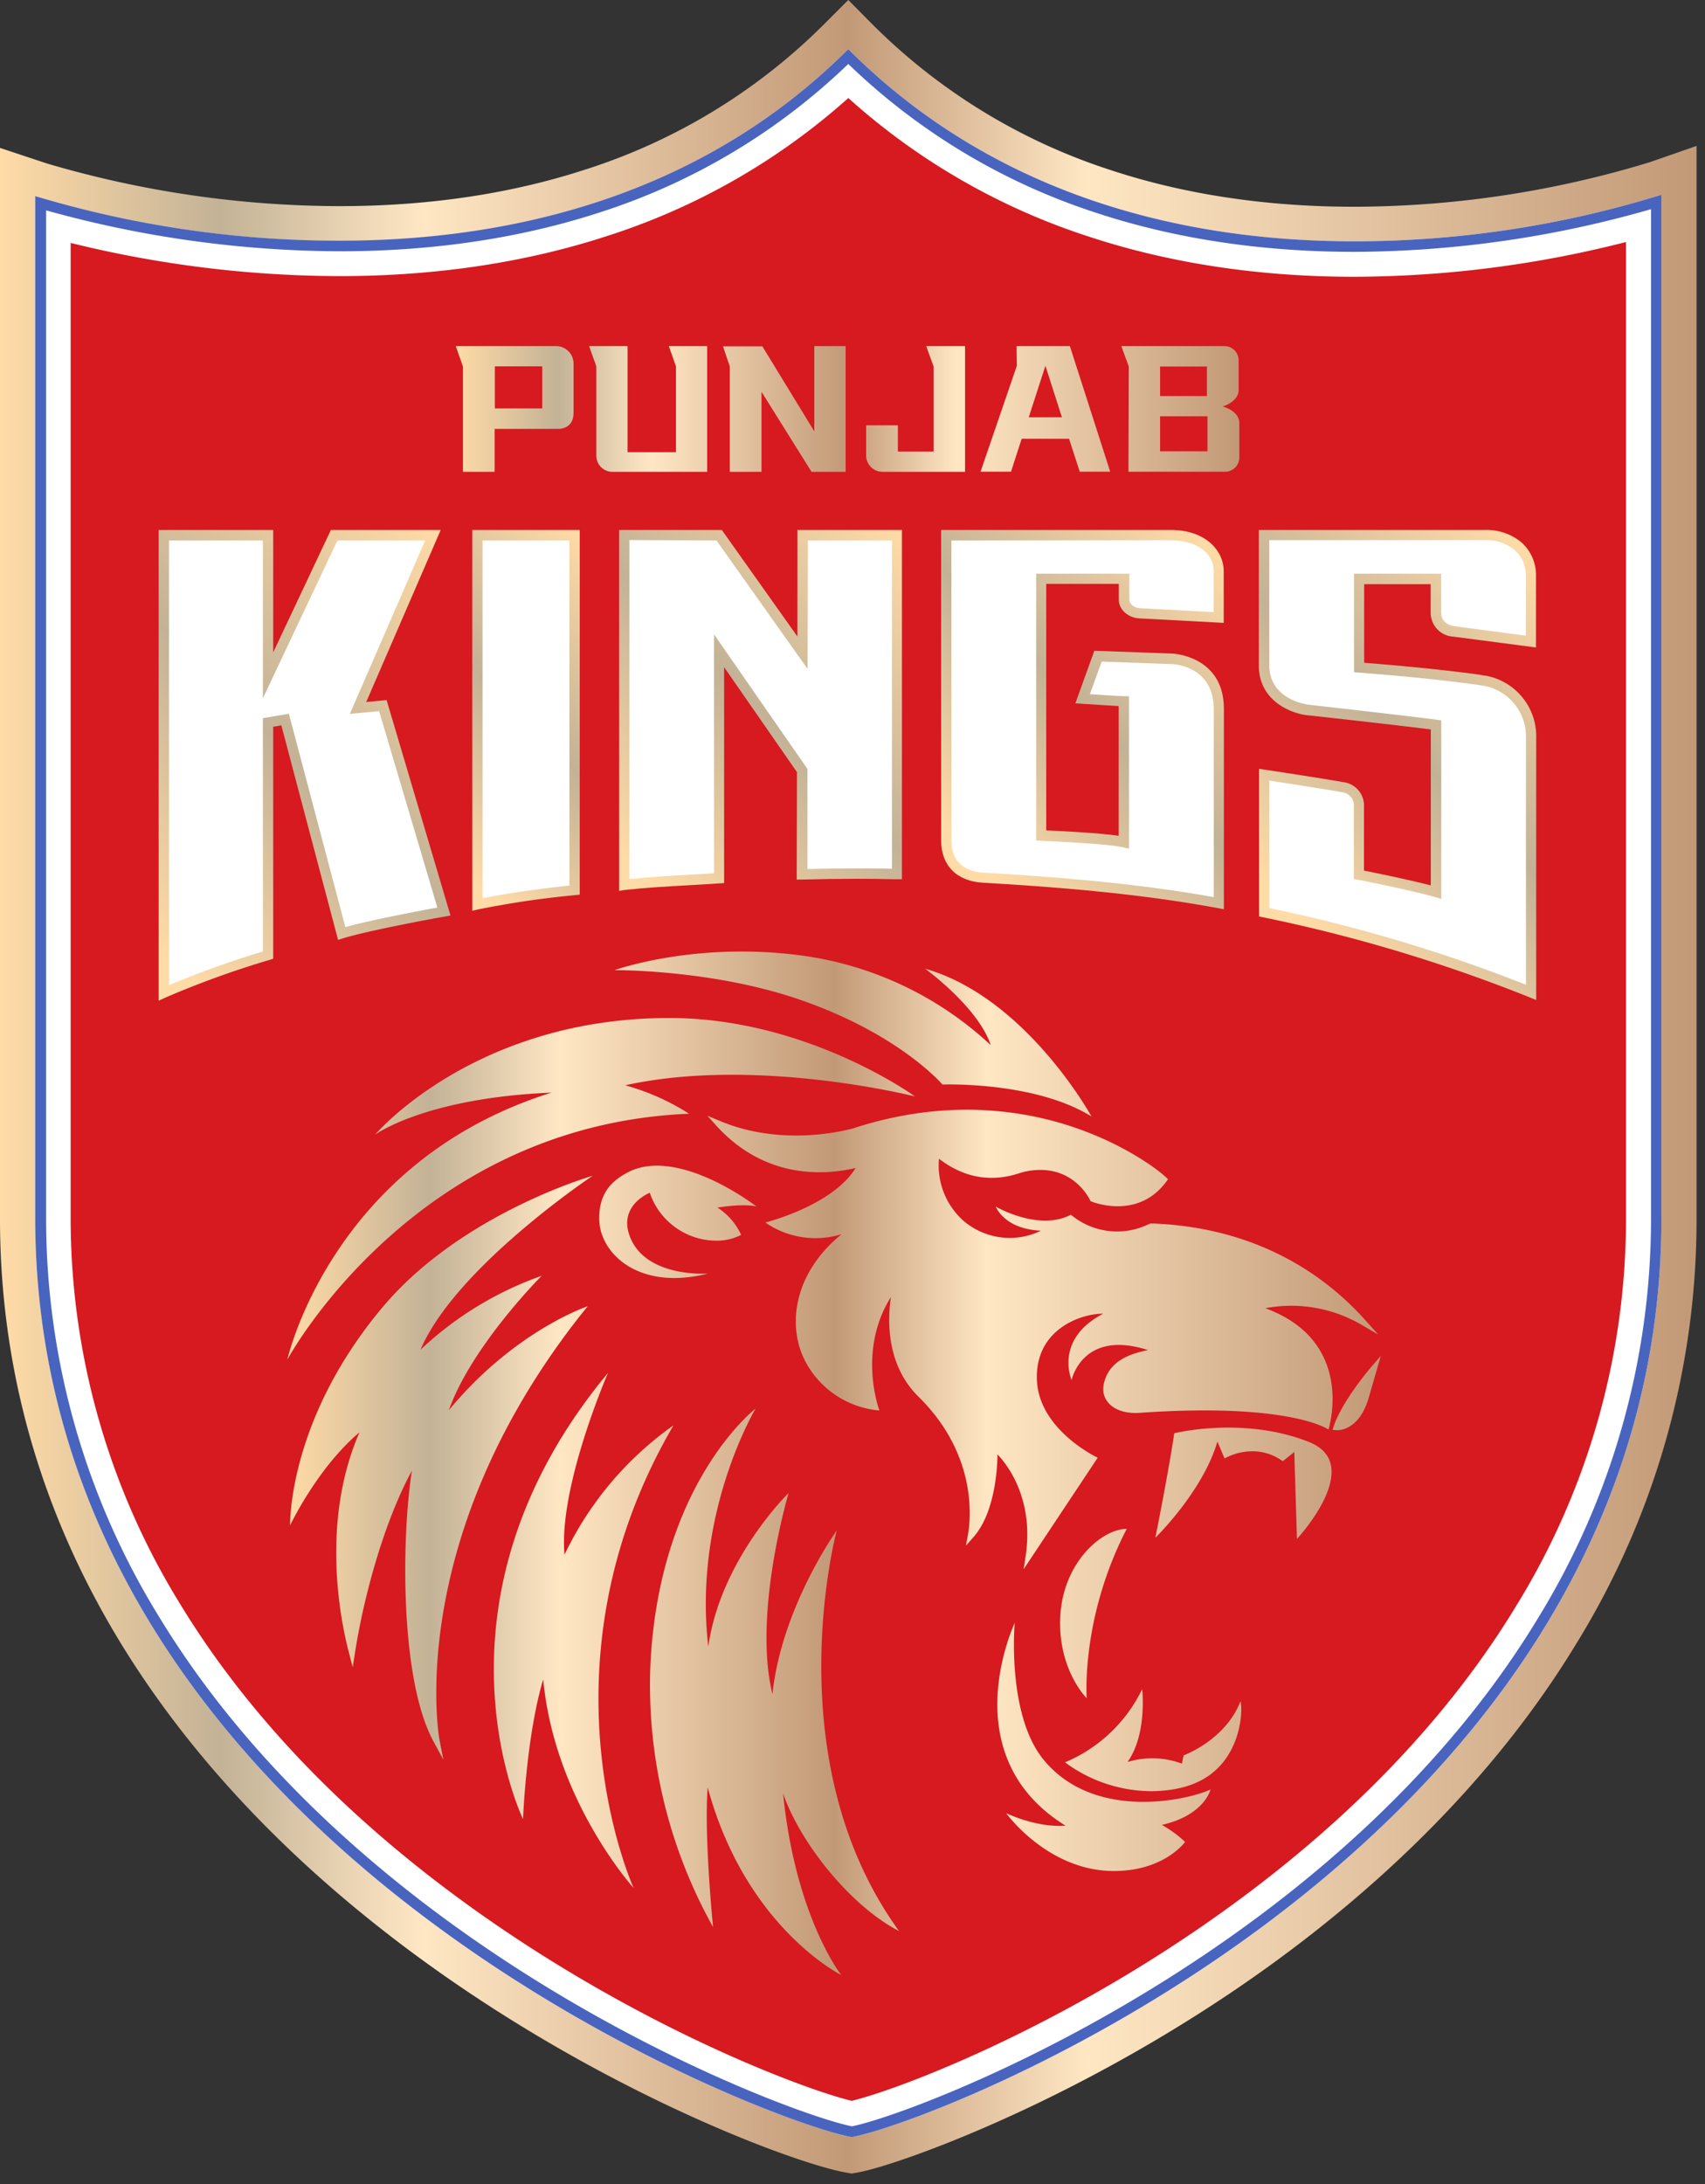 <svg id="Layer_1" data-name="Layer 1" xmlns="http://www.w3.org/2000/svg" xmlns:xlink="http://www.w3.org/1999/xlink" viewBox="0 0 230.26 294.85"><rect x="0" y="0" width="230.26" height="294.85" fill="#333333" stroke="none"/><defs><style>.cls-1{fill:url(#Gradient);}.cls-2{fill:#d71920;}.cls-3{fill:#fff;}.cls-4{fill:url(#linear-gradient);}.cls-5{fill:url(#linear-gradient-2);}.cls-6{fill:url(#linear-gradient-3);}.cls-7{fill:url(#linear-gradient-4);}.cls-8{fill:url(#linear-gradient-5);}.cls-9{fill:url(#linear-gradient-6);}.cls-10{fill:#4864bf;}.cls-11{fill:url(#Gradient-2);}</style><linearGradient id="Gradient" y1="229.23" x2="358.02" y2="229.23" gradientUnits="userSpaceOnUse"><stop offset="0" stop-color="#ffdba7"/><stop offset="0.13" stop-color="#c3b296"/><stop offset="0.25" stop-color="#ffe7c4"/><stop offset="0.5" stop-color="#c29977"/><stop offset="0.64" stop-color="#ffe7c4"/><stop offset="1" stop-color="#c29977"/></linearGradient><linearGradient id="linear-gradient" x1="198.77" y1="181.44" x2="260.57" y2="119.65" gradientUnits="userSpaceOnUse"><stop offset="0.06" stop-color="#ffdba7"/><stop offset="0.5" stop-color="#c3b296"/><stop offset="1" stop-color="#ffdba7"/></linearGradient><linearGradient id="linear-gradient-2" x1="125.92" y1="183.19" x2="193.85" y2="115.27" xlink:href="#linear-gradient"/><linearGradient id="linear-gradient-3" x1="264.32" y1="191.95" x2="331.49" y2="124.78" xlink:href="#linear-gradient"/><linearGradient id="linear-gradient-4" x1="19.57" y1="197.15" x2="98.99" y2="117.73" xlink:href="#linear-gradient"/><linearGradient id="linear-gradient-5" x1="84.4" y1="176.84" x2="135.9" y2="125.34" xlink:href="#linear-gradient"/><linearGradient id="linear-gradient-6" x1="96.17" y1="86.27" x2="261.47" y2="86.27" xlink:href="#Gradient"/><linearGradient id="Gradient-2" x1="60.64" y1="308.62" x2="291.37" y2="308.62" xlink:href="#Gradient"/><symbol id="Punjab_Kings_" data-name="Punjab Kings " viewBox="0 0 358.02 458.46"><path class="cls-1" d="M348.14,34.21a215,215,0,0,1-62.42,9.4c-18.59,0-36-2.63-51.64-7.83A125.66,125.66,0,0,1,184.22,5.26L179,0l-5.26,5.26a124.91,124.91,0,0,1-50,30.43c-15.77,5.17-33.28,7.79-52,7.79a219.79,219.79,0,0,1-61.85-9L0,31.2V257.05c0,31.7,8.55,61.78,25.41,89.42,13.67,22.39,32.74,43.15,56.7,61.69,41.68,32.25,85.79,48.2,96.3,50.07l1.3.23,1.3-.23c9-1.59,53.86-17.52,95.69-50.22,23.73-18.56,42.63-39.32,56.16-61.7A170.26,170.26,0,0,0,358,257.05V30.78Z"/><path class="cls-2" d="M179.71,447c-9.8-2.1-51.32-17.26-90.76-47.78-22.88-17.7-41.05-37.44-54-58.67A158.45,158.45,0,0,1,11.17,256.9V46.39a232.58,232.58,0,0,0,60.47,8.12C115,54.51,152,41.06,179,15.58c27.31,25.92,63.21,39.06,106.76,39.06a228.46,228.46,0,0,0,61.13-8.48V256.9a159.26,159.26,0,0,1-23.55,83.49c-12.83,21.22-30.82,41-53.49,58.68C230.61,429.72,189.43,444.87,179.71,447Z"/><path class="cls-3" d="M179,20.67A140.52,140.52,0,0,0,229.4,49.79c17.18,5.7,36.14,8.59,56.33,8.59a233.82,233.82,0,0,0,57.38-7.33V256.9a155.58,155.58,0,0,1-23,81.55c-12.59,20.83-30.29,40.24-52.59,57.67-37.81,29.56-77.21,44.46-87.8,47-10.68-2.56-50.42-17.46-88.47-46.91-22.52-17.42-40.38-36.82-53.1-57.66A154.83,154.83,0,0,1,14.91,256.9V51.24a238.57,238.57,0,0,0,56.73,7c20.35,0,39.43-2.87,56.69-8.53a140.45,140.45,0,0,0,50.64-29m0-10.3c-32.12,32.11-73.34,40.4-107.33,40.4A222.92,222.92,0,0,1,7.43,41.36V256.9C7.43,389,161.28,447.49,179.71,450.77c18.58-3.3,170.88-62.1,170.88-193.87V41.08a218.69,218.69,0,0,1-64.86,9.82C252,50.9,211.14,42.54,179,10.37Z"/><path class="cls-3" d="M257.2,190.49c-15.92-3-32.65-4.4-49.74-5.38-.91-.06-7.79-.35-7.79-7.86V112.86h47.41c6.3,0,10,3.51,10,7.52v9.89l-16.55-.89c-1.85,0-3.4-1.33-3.42-2.85v-4.44H219.68v54.16s13.61.54,17.46,1.39V147.89c-.48,0-8.7-.53-8.7-.53l3.26-9,15.81.59s9.69.39,9.69,10.55C257.2,149.51,257.21,189.05,257.2,190.49Z"/><path class="cls-4" d="M258.28,191.79l-1.28-.24c-17.23-3.21-35.56-4.55-49.6-5.36-5.53-.31-8.82-3.65-8.81-8.94V111.78h48.49c7.26,0,11.1,4.32,11.14,8.6v11l-17.7-.94c-2.42-.07-4.43-1.83-4.44-3.93v-3.36H220.77v52c2.93.13,11.17.53,15.29,1.14V148.93c-2-.11-6.19-.38-7.69-.48l-1.45-.1,4-11.09,16.6.61c.12,0,10.74.56,10.74,11.64v42.28ZM200.76,114v63.3c0,5.56,4.22,6.63,6.73,6.77,13.79.8,31.65,2.1,48.63,5.16,0-7,0-39.31,0-39.67,0-9-8.29-9.45-8.64-9.47l-15-.55-2.5,6.88c3,.2,6.75.43,7.16.43h1.1l0,1.09V179l-1.32-.29c-3.71-.82-17.13-1.36-17.27-1.36l-1-.05V121h19.65v5.53c0,.9,1.11,1.73,2.35,1.76l15.45.83v-8.74c0-3.78-3.72-6.43-9-6.43Z"/><path class="cls-3" d="M189.27,112.86H169.39l0,24.79-17.59-24.79h-20v73.83c6.58-.79,13.26-1,20-1.43v-48l17.54,25.26,0,21.89c3.84-.11,7.69-.16,11.57-.16,2.83,0,5.64,0,8.45.09Z"/><path class="cls-5" d="M130.64,187.91V111.78h21.67l15.95,22.47,0-22.47h22.06v73.68l-1.11,0c-3.22-.07-5.9-.1-8.43-.1-3.73,0-7.61.06-11.54.16l-1.12,0,.05-22.66-15.37-22.13v45.53l-1,.07c-2.16.15-4.3.27-6.44.39-4.46.25-9.07.51-13.53,1Zm2.17-74v71.52c4.14-.45,8.37-.68,12.46-.91,1.79-.1,3.59-.2,5.4-.32V133.8l19.71,28.39,0,21.11c3.57-.08,7.09-.13,10.48-.13,2.25,0,4.62,0,7.36.07V114H170.47l-.05,27.1L151.19,114Z"/><path class="cls-3" d="M323.07,135.31V121.57c0-5.69-4.43-8.71-9.59-8.71H266.75v27.47c0,8.37,9.24,9.41,9.24,9.41s21.52,2.42,27.05,3.16v35.27c-5.23-1.49-16.27-3.66-16.27-3.66s0-14,0-15a3.86,3.86,0,0,0-3.14-3.46c-5-.88-16.88-2.68-16.88-2.68s0,21.55,0,29a328.1,328.1,0,0,1,56.32,16.9V155.79c0-10.59-9.78-12.21-9.78-12.21h0s-8.41-1.41-26.5-2.79V122.11H303v7.09c0,3.65,3.8,4,3.8,4Z"/><path class="cls-6" d="M324.16,210.93l-1.5-.61a328.51,328.51,0,0,0-56.13-16.84l-.86-.18v-.88c0-7.46,0-29,0-29v-1.26l1.25.19c.12,0,11.95,1.81,16.9,2.68a5,5,0,0,1,4,4.52v14.08c2.46.49,9.5,1.93,14.1,3.13V153.86c-6.62-.85-25.88-3-26.09-3-3.53-.4-10.2-3.1-10.2-10.49V111.78h47.81a11.58,11.58,0,0,1,7.43,2.47,9.23,9.23,0,0,1,3.25,7.32v15l-17.48-2.29a5.06,5.06,0,0,1-4.75-5.06v-6H287.86v16.58c8.84.69,15.23,1.38,19.08,1.84,3.4.41,5.26.64,6.27.86l.17,0a13,13,0,0,1,10.78,13.29Zm-56.32-19.39A331,331,0,0,1,322,207.71V155.79a10.89,10.89,0,0,0-8.87-11.14l.17-1h0l-.18,1c-.08,0-8.5-1.41-26.4-2.78l-1-.07V121H304.1v8.18c0,2.62,2.7,2.89,2.82,2.9l15.06,2v-12.5a7.07,7.07,0,0,0-2.47-5.65,9.37,9.37,0,0,0-6-2H267.84v26.38c0,7.28,7.94,8.29,8.28,8.33s21.58,2.43,27.07,3.17l.94.12v37.66l-1.39-.39c-5.13-1.47-16.07-3.62-16.18-3.64l-.88-.17v-.9s0-14,0-14.95a2.82,2.82,0,0,0-2.28-2.41c-3.94-.69-12.38-2-15.56-2.48C267.84,169.19,267.82,184.63,267.84,191.54Z"/><path class="cls-3" d="M93.67,192.26,80.79,148.83l-5.24.49,15.82-36.46H70.51l-14,29.59V112.86h-22v96.53a196.39,196.39,0,0,1,22-7.95v-49l3.61-.62,11.93,45.1C78,195.05,93.67,192.26,93.67,192.26Z"/><path class="cls-7" d="M33.48,211.07V111.78H57.65V137.6l12.17-25.82H93L77.28,148.07l4.3-.4,13.48,45.44-1.2.22c-.15,0-15.66,2.8-21.44,4.58l-1.08.34L59.37,153l-1.72.29v48.94l-.78.24A195.74,195.74,0,0,0,35,210.38ZM35.66,114v93.79a208.83,208.83,0,0,1,19.81-7.1V151.48l5.49-.93,11.91,45c5.45-1.51,15.87-3.47,19.42-4.12L80,150l-6.18.58L89.72,114H71.2L55.47,147.3V114Z"/><path class="cls-3" d="M121.24,112.86H100.75v77.89a194.85,194.85,0,0,1,20.49-3Z"/><path class="cls-8" d="M99.66,192.1V111.78h22.67v76.93l-1,.1a195.59,195.59,0,0,0-20.37,3ZM101.83,114v75.47c2.73-.54,9.48-1.76,18.33-2.68V114Z"/><path class="cls-9" d="M197,77.3,195.44,73h8.2V99.52H186.21a3.45,3.45,0,0,1-3.44-3.45V89.71h6.69v5.53H197Zm61.11,8.48s3.41.86,3.41,3.49V96.5a3,3,0,0,1-3,3h-20.4l.07-22.21L236.61,73h21.76a3,3,0,0,1,3,3v6.26c0,2.48-3.33,3.47-3.33,3.47m-13.24-2.19h9.88V77.31h-9.88Zm10,4.27h-10v7.38h10ZM225.76,73l8.51,26.49h-6.43l-2.25-6.94h-10l-2.25,6.94h-6.43l7.66-22.34L214.51,73Zm-5.16,4.15-3.52,10.87h7ZM117.33,73a3.7,3.7,0,0,1,3.7,3.7V87.07a5.48,5.48,0,0,1-.12,1.08,2.85,2.85,0,0,1-1.5,1.95,3.75,3.75,0,0,1-1.78.36H104.38v9.06H97.69V77.31L96.17,73h21.16m-2.91,4.27h-10v8.88h10Zm28.22,18.11H132.43V73h-8.12l1.52,4.27V96.12a3.4,3.4,0,0,0,3.39,3.4h20V73h-8.09l1.51,4.27Zm29.23-4.33-11-18h-8.31L154,77.3V99.52h6.69V82.64l10.56,16.88h7.19V73h-6.61v18Z"/><path class="cls-10" d="M179,13.49a135.39,135.39,0,0,0,52.08,31.32c16.65,5.52,35.05,8.31,54.68,8.31a228.67,228.67,0,0,0,62.63-9V256.9a160.87,160.87,0,0,1-23.76,84.27c-12.93,21.38-31.05,41.26-53.85,59.09-39.8,31.11-81.74,46.37-91,48.24-9.37-1.88-51.65-17.14-91.69-48.13-23-17.81-41.31-37.69-54.36-59.08a159.88,159.88,0,0,1-24-84.39V44.37a233,233,0,0,0,62,8.63c19.79,0,38.32-2.79,55.06-8.27A134.82,134.82,0,0,0,179,13.49m0-3.12c-32.12,32.11-73.34,40.4-107.33,40.4A222.92,222.92,0,0,1,7.43,41.36V256.9C7.43,389,161.28,447.49,179.71,450.77c18.58-3.3,170.88-62.1,170.88-193.87V41.08a218.69,218.69,0,0,1-64.86,9.82C252,50.9,211.14,42.54,179,10.37Z"/><path class="cls-11" d="M255.44,377.45s-1.24,5.42-10.27,7.47a24.76,24.76,0,0,1,4.9,3.59s-4.35,6.13-15,6.14c-14,0-22.75-12.2-22.75-12.2s6.36,3.1,12.52,2.63c-24-14.83-10.72-42.75-10.72-42.75s-1.72,19.12,6,28.73C231,384.45,251.14,379.5,255.44,377.45Zm20.84-73.27c-13.83-5.53-28.49-1.87-28.49-1.87-1.45,9.51-4,22.05-4,22.05s10.07-9.8,13.1-20.31l1.51,3.58s6.17-3.77,12.28.57l2.44-1.93c0,.34.56,18.33.56,18.33S288.21,309,276.28,304.18Zm-14.52,54.65c-3.16,8.23-12,11.42-12,11.42L249.4,372a17.81,17.81,0,0,0-11.47-.35c4.19-5.9,3.09-15.38,3.09-15.38a31.67,31.67,0,0,1-16.29,15.45,30.8,30.8,0,0,0,18.39,6.09c5.68-.09,10.19-1.5,13.44-4.47C261.89,368.47,262.27,360.76,261.76,358.83ZM145.41,234.92h0a49.3,49.3,0,0,0-13.48-6c27.67-6.12,61.14,2.35,61.14,2.35s-22.75-16.55-51.82-16.55c-41.25,0-62.11,24.62-62.11,24.62s10.46-7.75,37.24-8.88C69.91,245,60.64,286.77,60.64,286.77S87.25,237.26,145.41,234.92Zm78.34,105.84c-.66,11.3,5.57,17.46,5.57,17.46s-1.32-16.86,8.44-35.74C232.54,322.48,224.41,329.48,223.75,340.76Zm-24.9-112s19.48-.75,31.48,6.75h0s-13.77-25.1-35.13-31.19h0s11.12,8,13.86,16.12a72.77,72.77,0,0,0-39.3-18.81c-22.8-3.22-40.09,3-40.09,3s20.46-.18,39,6.19C189.8,218.08,198.85,228.73,198.85,228.73Zm90.54,59.53c-.25.29-6.09,7.09-7.94,12.5l-.27.81.84.07h.17c.83,0,4.58-.35,6.52-6.46l2.66-9.21ZM142.12,300.64a70.58,70.58,0,0,0-23,27.28c-1.3-14.3,9.19-38.36,9.19-38.36C88.07,338,110.37,383.7,110.37,383.7s.64-17.33,4.25-29.47c2.41,25.61,19.09,44,19.09,44S112.34,351.59,142.12,300.64Zm34.45,22.17S164.94,339,163,357.33c-4.18-17,3.41-42.41,3.41-42.41s-14.33,13.92-16.95,32.38c-3.28-28.09,10-50.21,10-50.21s-20.48,15.73-22.23,54.38a104.74,104.74,0,0,0,13.24,55s-1.92-18.78-1.14-29.48c8,29.58,28.18,39.59,28.18,39.59s-9.67-12.26-12.27-38.32c3.42,10.05,13.9,23.57,24.48,29.06C163.48,371.15,176.57,322.81,176.57,322.81Zm-54.16-45.29,1.61-2s-15.45,5.13-29.31,21.94c4.78-13.54,19.59-28.36,19.59-28.36A72.3,72.3,0,0,0,88.73,284.7C96.16,267.25,125.07,248,125.07,248s-27.75,7.91-44.43,27.83c-20,23.87-19.42,45.9-19.42,45.9S67,309.56,75.86,302.11c-8.34,19.09-3.9,40.16-2.23,46.49l.8,3.08.49-3.15c1.85-11.87,6.17-27.64,12-38.31-2.17,13.68-2.63,44.08,4.63,57.23l2,3.7L92.74,367C92.66,366.59,85.1,325,122.41,277.52Zm37.19-23.06s-16.18-12.53-26.85-7.32c-3.42,1.72-6.63,4.45-6.27,10.61.4,6.66,8.29,14.56,22.91,10.88,0,0-13.55,1-16.63-8.24-2.08-6.28,4.35-8.8,4.35-8.8a14.9,14.9,0,0,0,13.8,10.1,11.29,11.29,0,0,0,5.49-1.22,13.66,13.66,0,0,0-5-5.76C153.26,254.42,157.05,253.94,159.6,254.46Zm56.85,73.59L216,331l15.63-23.53S219.17,301.64,218.8,291s9.35-13.94,14-13.91c-10.44,5.42-6.68,14-6.68,14s2.26-10.79,16.13-6.32c-3.13.64-8.49,2-9.4,7.52-.48,3,2.07,6.1,7.72,5.71,31.74-2.2,39.76,3.52,39.76,3.52S286.27,283,267,275.94a29.34,29.34,0,0,1,20.19,3.43l3.65,2.13L288,278.35c-7.84-8.74-21.94-19.35-44.6-20.28l-.81,0,0,.14-.2,0a15.21,15.21,0,0,1-16.42-2c-6.79,3.59-15.84-1.7-15.84-1.7s1.7,4.71,9.52,5.08a15,15,0,0,1-16.37-2.12,15.6,15.6,0,0,1-5.14-13.06c8.67,6.68,16.36,3.13,17.83,2.79,10.45-2.41,14.14,6.13,14.16,6.16s10.21,4.35,16.31-4.6l-.06-.05h.1l-1.13-1c-.27-.23-6.72-5.73-18.08-9.71-10.45-3.67-27.16-6.63-47.44.07l-.07,0c-2.43.65-15.18,3.64-27.72-1.58l-2.78-1.16,2,2.22c10.35,11.29,22.9,10.32,29.29,8.81-4.93,8-19.05,11.5-19.05,11.5a18.6,18.6,0,0,0,16.07,2.47c-10.17,8.33-11.37,19.15-7.86,26.37a19.52,19.52,0,0,0,15.86,10.81s-4.74-12.5,2.42-23.92c-.72,4.86-1,14.28,5.81,21,12.75,12.51,10.95,26.43,10.45,29.09l-.43,2.35,1.58-1.79c4.3-4.85,5.06-13.61,5.08-17.47C213,309.39,218.11,316.62,216.45,328.05Z"/></symbol></defs><use width="358.02" height="458.46" transform="translate(0 0) scale(0.64)" xlink:href="#Punjab_Kings_"/></svg>